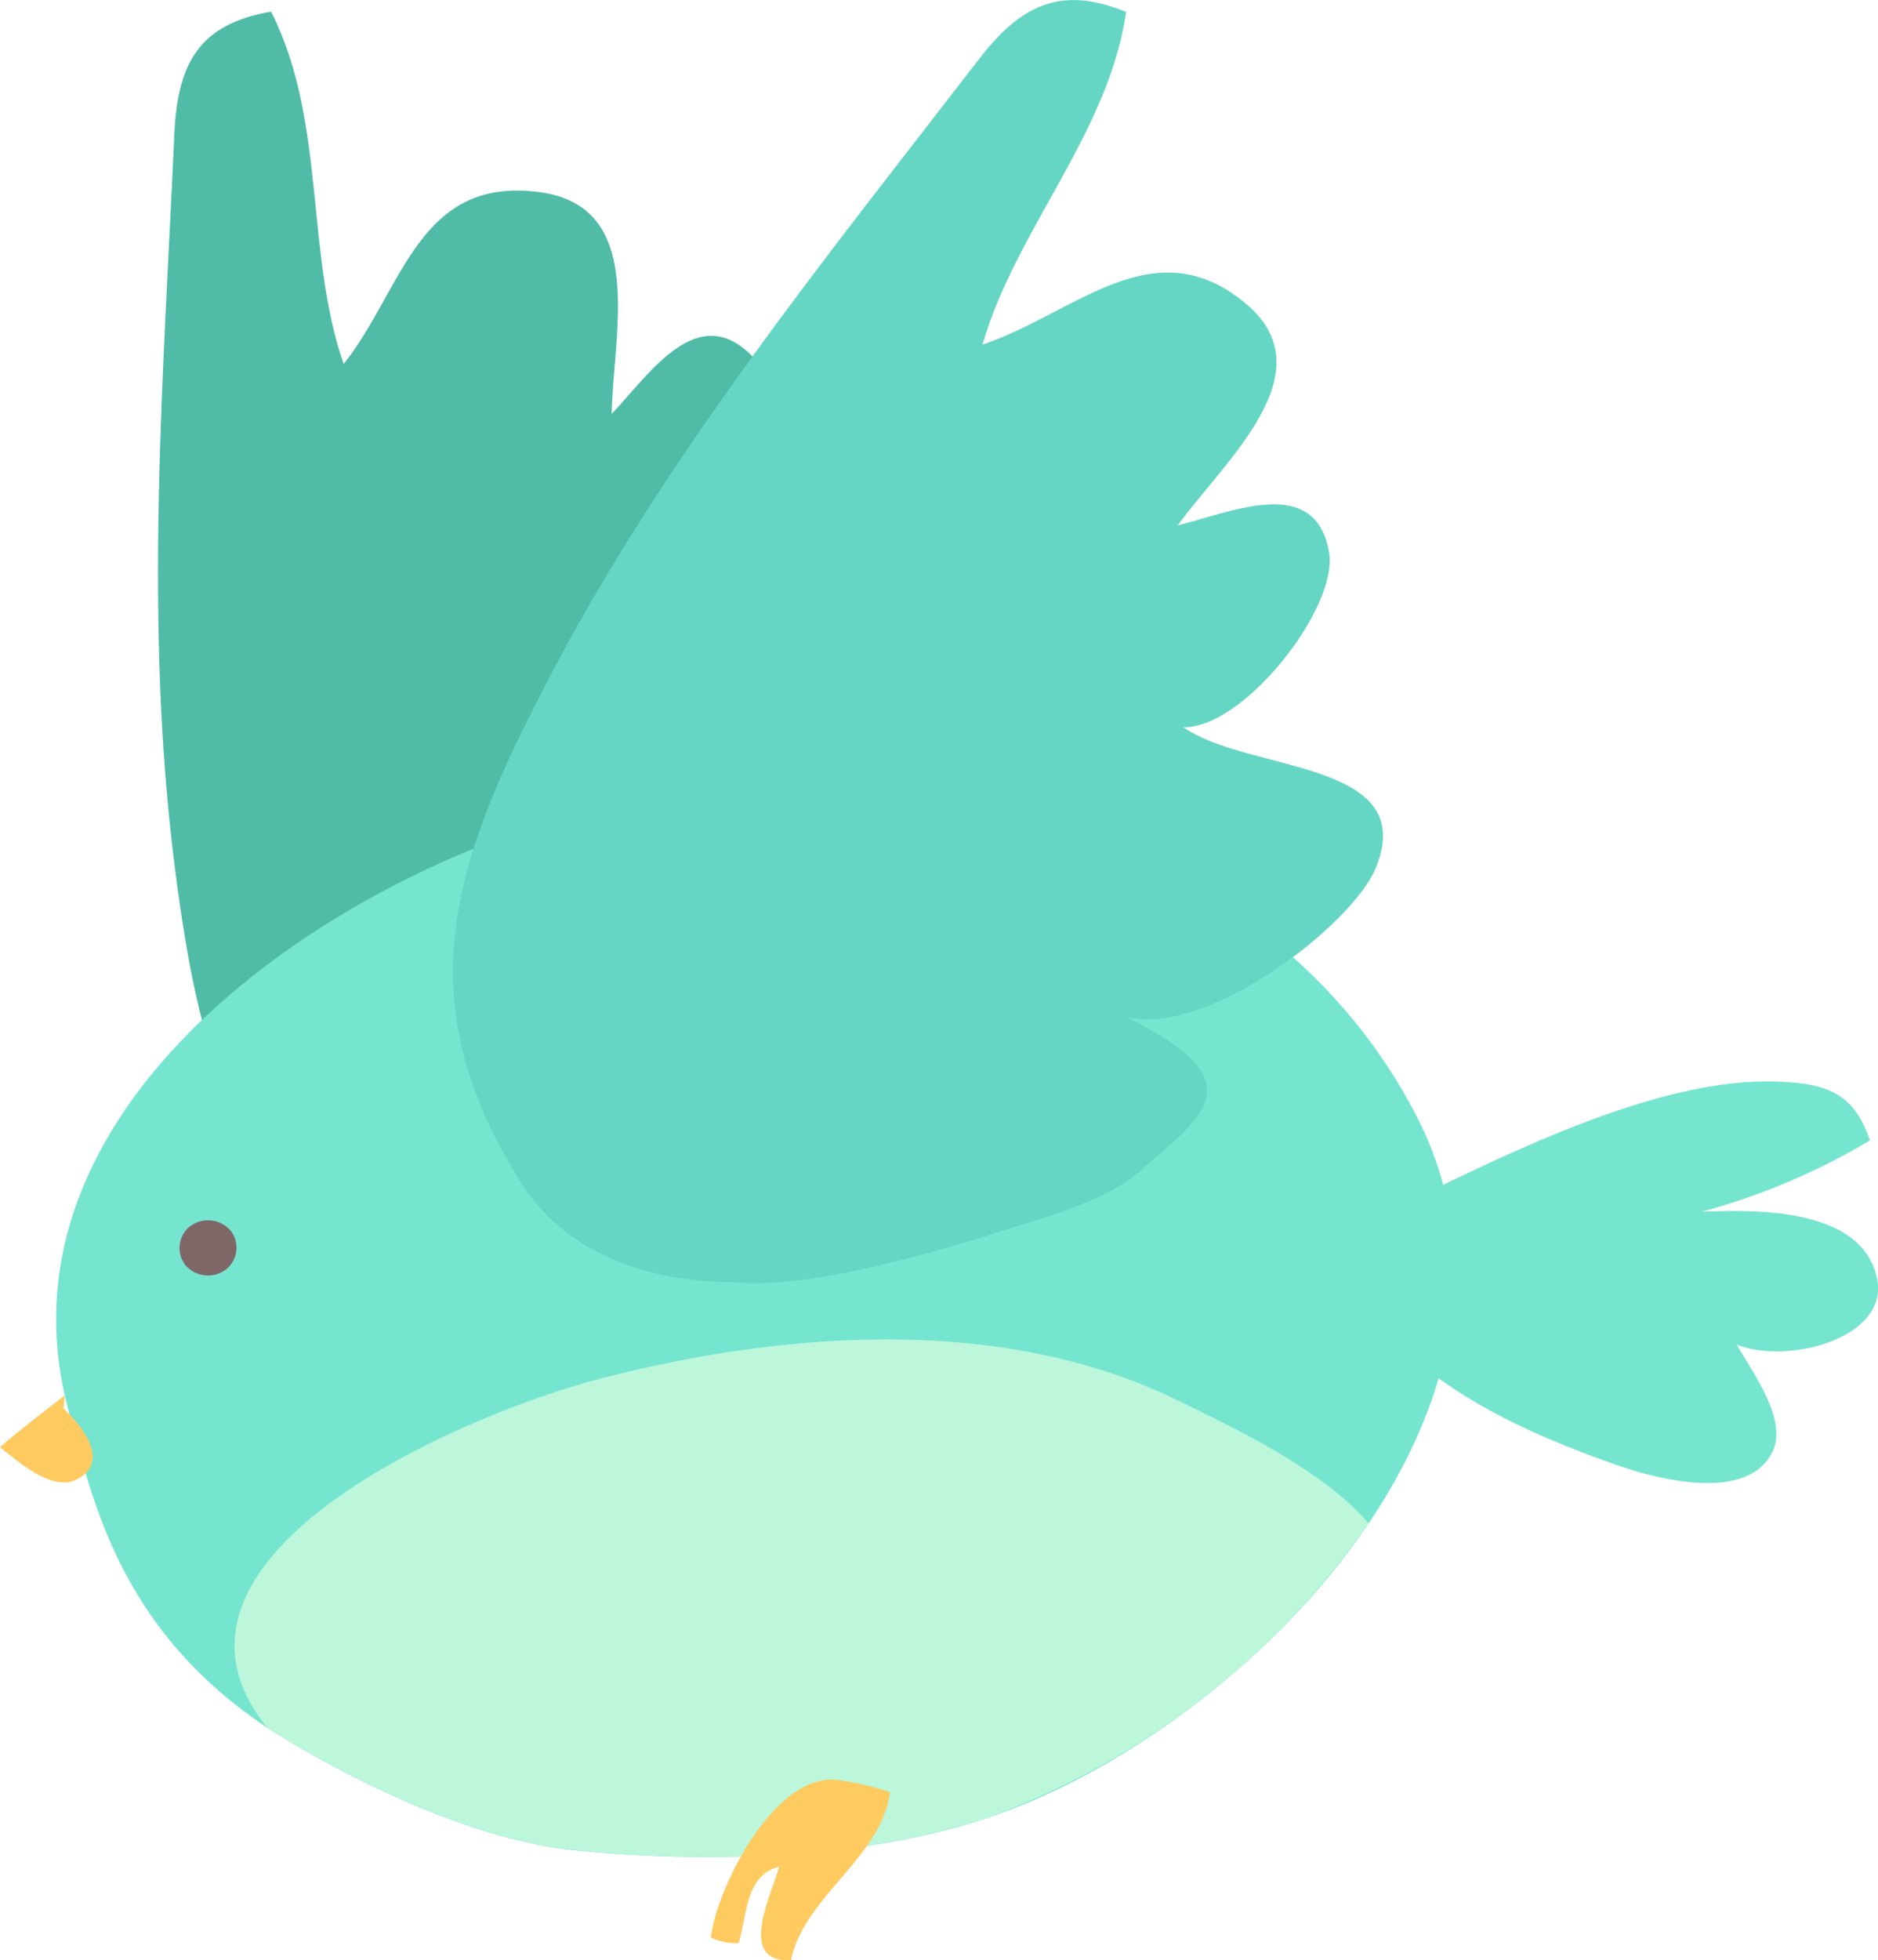 <svg xmlns="http://www.w3.org/2000/svg" viewBox="0 0 67.76 70.7"><defs><style>.cls-1{fill:#50bca7;}.cls-2{fill:#76e5cf;}.cls-3{fill:#ffca5f;}.cls-4{fill:#7f6767;}.cls-5{fill:#bcf7db;}.cls-6{fill:#65d6c3;}</style></defs><title>blue-bird</title><g id="Layer_2" data-name="Layer 2"><g id="图层_1" data-name="图层 1"><path class="cls-1" d="M24.48,46.09c-2.54,1.6-5.6,2.3-8.43,1C8.68,43.74,7.26,38.76,6.3,31.22c-1.12-8.88-.4-17.67,0-26.58C6.45,2.24,7.22.86,9.78.42c2,3.94,1.22,8.68,2.62,12.71,2.14-2.7,2.69-6.79,7.07-6.2,3.89.52,2.65,5.1,2.6,8,1.39-1.47,3.14-4.18,5.15-2,1.41,1.52,1.08,6.88-.75,8,2.89.15,7.8-3.5,8.73.6.49,2.15-1.52,8.26-4.36,9.18,5.24-.51,4.43,1.41,3.61,4.43-.43,1.6-2.18,3.46-3.33,4.85C28.82,42.71,26.31,45.23,24.48,46.09Z"/><path class="cls-2" d="M2.69,51.59C-1.53,38.81,15.32,29.27,25.5,28.47c10.48-.83,21,2.78,25.64,11.84,5.26,10.34-6,21.92-15.27,25.17-4.53,1.58-10.35,1.73-15.13,1.25-3.47-.35-7.47-2.24-10.33-3.94C5.36,59.78,3.65,55.7,2.69,51.59Z"/><path class="cls-3" d="M2.34,50.32C1.56,50.93.75,51.54,0,52.19c.6.47,1.84,1.61,2.74,1.18C4,52.76,3,51.44,2.29,50.8"/><path class="cls-4" d="M8.31,44.37a1,1,0,0,1-.14,1.4,1.08,1.08,0,0,1-1.47-.13,1,1,0,0,1,.14-1.4A1.08,1.08,0,0,1,8.31,44.37Z"/><path class="cls-5" d="M21.82,49.68c-5,1.26-17.13,6.44-12.2,12.6.26.17.52.34.79.5,2.86,1.7,6.86,3.59,10.33,3.94,4.78.48,10.61.33,15.13-1.25A28.86,28.86,0,0,0,49.38,54.94c-1.69-2-5.25-3.63-6.9-4.44C36.22,47.43,28.4,48,21.82,49.68Z"/><path class="cls-6" d="M26.44,46.24c-3,0-6-1-7.63-3.57-4.2-6.66-2.5-11.56,1.07-18.35,4.21-8,9.9-15,15.43-22.17C36.8.21,38.24-.55,40.63.43c-.61,4.34-4,7.88-5.18,12,3.35-1.13,6.18-4.26,9.5-1.48,2.95,2.47-.74,5.64-2.46,8,2-.5,5-1.85,5.47,1,.3,2-3.08,6.31-5.26,6.28,2.33,1.64,8.54,1.16,6.94,5.07-.84,2.05-6.06,6.1-9,5.38,4.67,2.32,2.88,3.49.45,5.59C39.83,43.4,37.3,44,35.54,44.59,32,45.69,28.46,46.48,26.44,46.24Z"/><path class="cls-2" d="M48.31,44.54c4.35-2,10.85-5.73,15.85-5.53,1.83.07,2.74.46,3.31,2.12A24.1,24.1,0,0,1,61.4,43.7c2-.08,5.76-.14,6.32,2.38.48,2.15-3.15,3.15-5.05,2.42.56,1,1.82,2.67,1.3,3.82-.85,1.86-4.05,1.06-5.54.55C54,51.33,49.2,49,48.31,44.54Z"/><path class="cls-3" d="M30.38,64.22c-2.36-.49-4.53,3.87-4.73,5.66a2.21,2.21,0,0,0,1,.2c.31-1,.23-2.44,1.46-2.76-.28,1.05-1.53,3.46.43,3.38C29,68.4,31.81,67,32.11,64.63A11.14,11.14,0,0,0,30.38,64.22Z"/></g></g></svg>